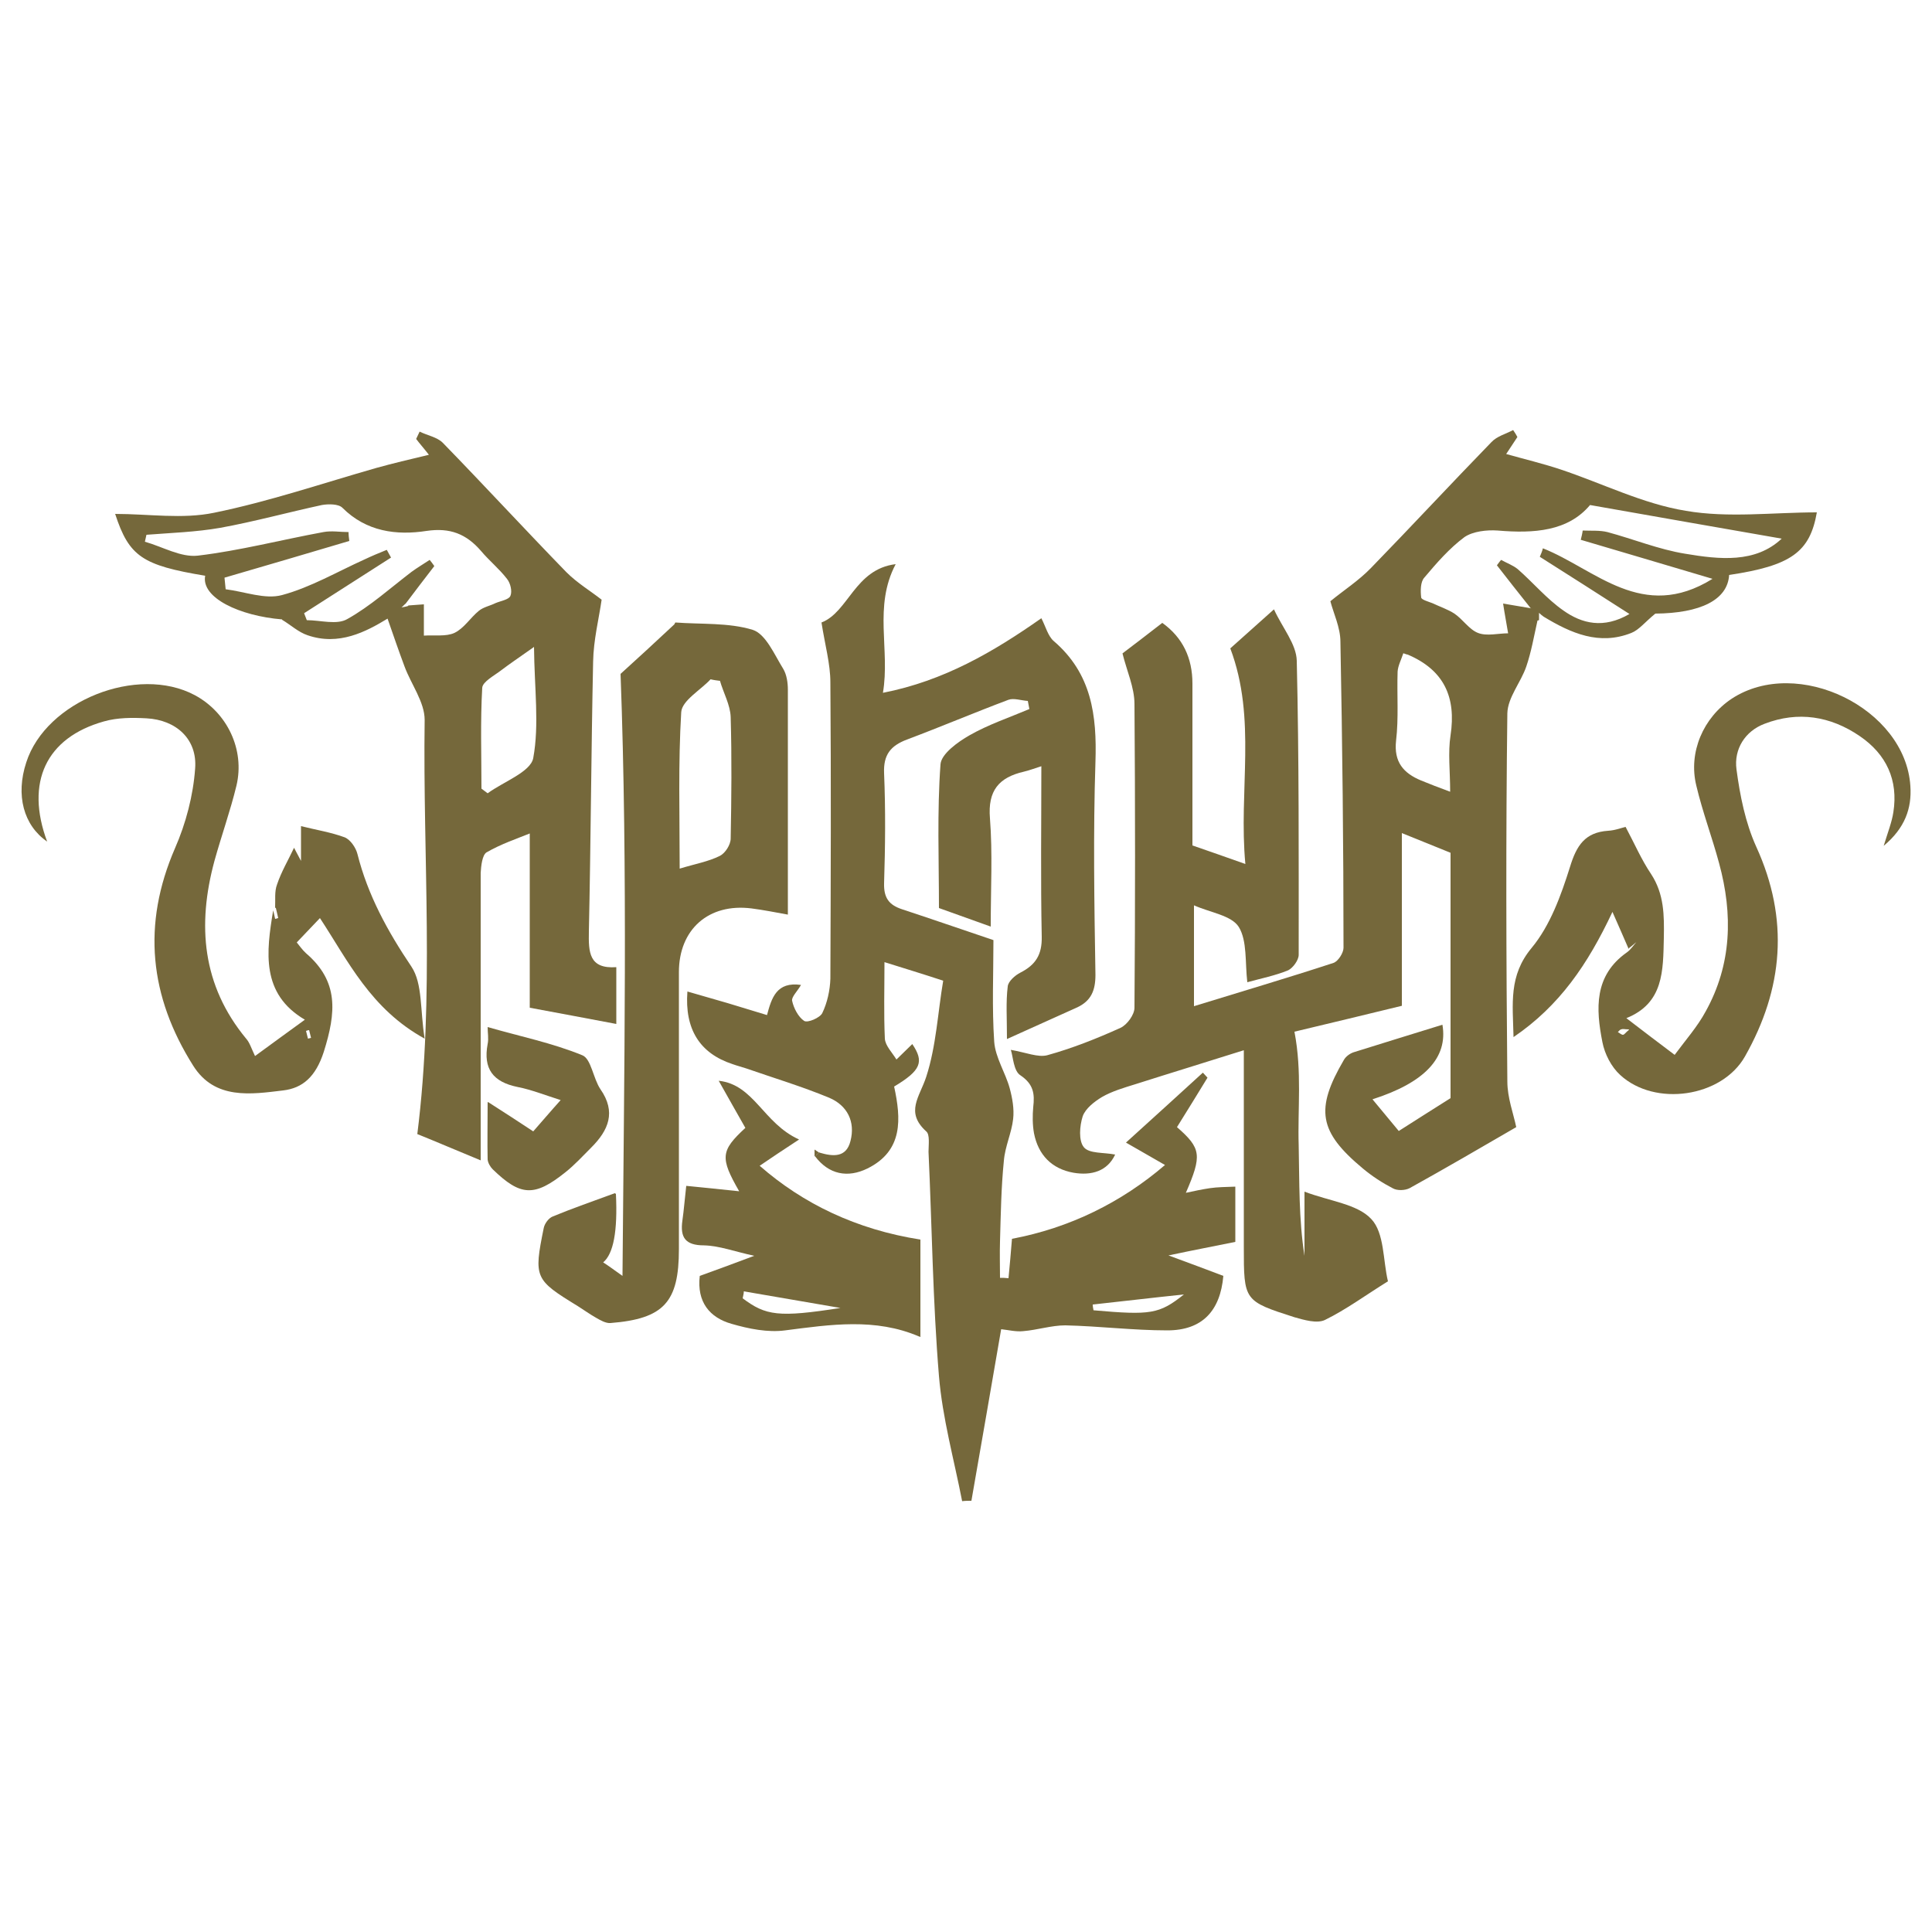 <?xml version="1.0" encoding="UTF-8"?>
<svg id="Calque_1" data-name="Calque 1" xmlns="http://www.w3.org/2000/svg" version="1.1" viewBox="0 0 500 500">
  <defs>
    <style>
      .cls-1 {
        fill: #75683b;
        stroke-width: 0px;
      }
    </style>
  </defs>
  <path class="cls-1" d="M397.9,160.6c-.9,4-1.6,8.1-2.9,11.9-1.4,4.1-4.8,8-4.9,12.1-.4,31.8-.3,63.5,0,95.3,0,4.2,1.6,8.4,2.3,11.8-9.3,5.4-18.4,10.7-27.6,15.8-1.2.6-3.2.7-4.4,0-2.7-1.4-5.3-3.1-7.7-5.1-11.4-9.5-12.4-15.3-4.9-28.1.5-.9,1.6-1.7,2.6-2,7.6-2.4,15.2-4.7,22.9-7.1q2.2,12.8-18.1,19.3c2.3,2.8,4.5,5.4,6.8,8.2,4.6-2.9,8.9-5.7,13.4-8.5v-63.5c-4.4-1.8-8.7-3.5-12.6-5.1v44.7c-9,2.2-19,4.6-27.8,6.7,2,10.4.8,20,1.1,29.4.2,9.5,0,19.1,1.5,28.6v-16.6c6.6,2.5,13.7,3.2,17.3,7.1,3.4,3.6,3,10.7,4.3,16.1-5.8,3.6-10.8,7.3-16.3,10-2.1,1-5.4,0-7.9-.7-13.1-4.2-13.1-4.3-13.1-18.2,0-16.7,0-33.3,0-50.9-9.8,3.1-19,5.9-28.1,8.8-2.9.9-6,1.8-8.6,3.3-2,1.2-4.3,3-5,5-.8,2.5-1.1,6.3.3,8,1.4,1.7,5.1,1.3,8.1,1.9-2,4.3-6.1,5.5-10.8,4.7-5.6-1-9.1-4.6-10.2-10.2-.4-2.2-.4-4.6-.2-6.8.4-3.4.1-5.9-3.3-8.2-1.8-1.1-1.9-4.8-2.5-6.6,4,.7,7,2,9.4,1.4,6.5-1.8,12.8-4.3,19-7.1,1.7-.8,3.6-3.4,3.6-5.2.2-26.2.2-52.4,0-78.6,0-4.3-2-8.6-3.1-13.1,3-2.3,6.6-5,10.3-7.9,5.3,3.8,7.8,9.1,7.8,15.7,0,13.8,0,27.6,0,41.9,4.1,1.4,8.3,2.9,13.7,4.8-1.8-19,3-37.5-3.9-55.8,3-2.7,6.5-5.8,11.3-10.1,2.2,4.8,5.8,9,5.9,13.3.6,25.4.5,50.7.5,76.1,0,1.4-1.5,3.4-2.7,4-3.4,1.4-7,2.1-10.6,3.1-.6-5.1,0-10.7-2.2-14.3-1.9-3-7.3-3.7-11.6-5.6v26.1c12.3-3.8,24.2-7.3,36.1-11.2,1.2-.4,2.6-2.6,2.6-3.9,0-26.4-.3-52.8-.8-79.2,0-3.7-1.8-7.4-2.6-10.5,3.4-2.8,7.3-5.3,10.5-8.6,10.5-10.8,20.7-21.8,31.2-32.6,1.4-1.5,3.7-2.1,5.6-3.1.4.6.8,1.2,1.1,1.8-.9,1.4-1.8,2.7-2.9,4.4,5,1.4,9.6,2.5,14.1,4,10.8,3.6,21.3,8.9,32.4,10.7,11,1.9,22.5.4,33.9.4-1.8,10.3-6.7,13.8-22.7,16.2-.4,6.5-7.5,9.9-19.1,10-2.7,2.2-4.2,4.2-6.2,5-8.3,3.3-15.6.1-22.7-4.2-.4-.3-.8-.6-1.2-1,0,.6,0,1.3,0,1.9ZM396.3,157.6c-3.2-4-6.1-7.7-8.9-11.3.4-.5.7-1,1.1-1.4,1.4.8,3.1,1.4,4.3,2.4,4,3.5,7.5,7.7,11.8,10.7,4.8,3.4,10.4,4.8,17.1.9-8.1-5.2-15.6-10-23.2-14.8.3-.7.6-1.4.8-2.2,13.6,5.4,25.7,19.2,43.9,7.9-12.4-3.7-23.3-6.9-34.1-10.1.2-.8.4-1.6.5-2.4,2.1.1,4.4-.1,6.4.4,6.7,1.8,13.3,4.5,20.1,5.6,8.9,1.5,18.2,2.5,25-3.9-16.2-2.8-32.5-5.7-49.6-8.7-5.7,6.8-14.5,7.4-23.9,6.6-2.8-.2-6.4.2-8.6,1.7-3.9,2.9-7.2,6.7-10.4,10.5-1,1.1-1,3.4-.8,5.1,0,.6,1.9,1.1,2.9,1.5,1.9.9,4,1.6,5.7,2.7,2.2,1.5,3.8,4.1,6.1,5,2.3.9,5.2.1,7.8.1-.4-2.5-.9-5-1.3-7.7,1.3.2,4,.7,7.1,1.2ZM363.2,169c-.6,1.8-1.4,3.3-1.5,4.8-.2,6,.3,12-.4,17.9-.6,5.5,1.9,8.4,6.5,10.3,2.2.9,4.5,1.8,7.5,2.9,0-5.3-.6-10.1.1-14.6,1.5-9.9-1.7-16.9-11.1-20.9-.2,0-.4-.1-1.3-.4Z"/>
  <path class="cls-1" d="M212.1,298.3c3.4,1,6.9,1.4,8-3,1.3-5-.8-9.2-5.5-11.2-7-2.9-14.3-5.1-21.5-7.6-1.2-.4-2.4-.7-3.5-1.1q-12.8-4.2-11.7-18.8c3.5,1,7,2,10.4,3,3.3,1,6.6,2,10.2,3.1,1.2-4.5,2.5-8.7,8.8-7.8-.9,1.6-2.5,3.1-2.3,4.1.4,1.9,1.6,4.2,3.1,5.2.9.6,4.1-.8,4.7-2,1.3-2.7,2-5.9,2.1-8.9.1-25.6.2-51.2,0-76.7,0-4.8-1.4-9.7-2.3-15.5,7-2.7,8.6-13.8,19.2-15.1-5.8,11-1.4,22.1-3.3,33.3,15.8-3.1,28.6-10.6,41-19.3,1.1,2.1,1.7,4.6,3.2,5.9,9.8,8.4,11.2,19.2,10.8,31.3-.6,18.3-.3,36.7,0,55.1,0,4-1.1,6.7-4.7,8.4-5.7,2.6-11.4,5.1-18.2,8.2,0-5.5-.3-9.6.2-13.6.1-1.3,1.9-2.9,3.3-3.6,3.9-2,5.6-4.6,5.5-9.3-.3-14.6-.1-29.1-.1-44.1-1.9.6-3.2,1.1-4.5,1.4-6.5,1.5-9.4,4.9-8.8,12.1.7,9,.2,18.1.2,28-4.7-1.7-8.9-3.2-13.4-4.8,0-12.5-.5-24.9.4-37.2.2-2.7,4.5-5.8,7.5-7.5,4.9-2.8,10.3-4.6,15.5-6.8-.1-.7-.3-1.4-.4-2.1-1.7-.1-3.6-.8-5-.3-8.8,3.3-17.5,7-26.3,10.3-4.2,1.6-6.1,3.9-5.9,8.7.4,9.5.3,19,0,28.5-.1,3.8,1.3,5.6,4.6,6.7,7.6,2.5,15.1,5.1,23.7,8,0,8.7-.4,17.5.2,26.3.3,4.1,2.9,8,4,12,.7,2.6,1.2,5.4.9,8-.4,3.6-2.1,7.1-2.4,10.8-.7,6.9-.8,13.9-1,20.9-.1,3.1,0,6.2,0,9.4.7,0,1.4,0,2.2.1.3-3.2.6-6.4.9-10.2,14.9-2.8,28.3-9.4,39.6-19.1-3.3-1.9-6.3-3.6-10.1-5.8,7.6-6.9,13.8-12.5,19.9-18.1.4.4.8.9,1.2,1.3-2.6,4.3-5.3,8.6-7.9,12.8,6.3,5.5,6.5,7.3,2.3,17,2.3-.5,4.2-.9,6.2-1.2,2-.3,4.1-.3,6.6-.4v14.3c-5.4,1.1-10.7,2.1-17.3,3.5,5.7,2.1,10,3.7,14.2,5.3-.8,9.1-5.5,14.1-14.5,14.1-8.8,0-17.6-1.1-26.4-1.3-3.6,0-7.2,1.2-10.9,1.5-1.9.2-3.8-.3-5.7-.5-2.4,13.8-5,29.1-7.7,44.4-.8,0-1.6,0-2.4.1-2.1-10.8-5.1-21.5-6-32.4-1.6-19.3-1.8-38.6-2.7-58,0-1.8.4-4.5-.6-5.3-5.5-5-1.7-8.9,0-14.1,2.6-8,3-16.7,4.4-24.9-5.8-1.9-10.1-3.2-15.2-4.8,0,6.9-.2,13.3.1,19.8.1,1.8,1.9,3.6,3,5.4,1.4-1.4,2.8-2.7,4.1-4,3.1,4.6,2.3,6.8-4.7,11,1.8,8.3,2.4,16.6-6.9,21.2-5.1,2.5-10,1.6-13.6-3.2.4-.3.8-.7,1.2-1ZM282.8,337.6c0,.5.1,1,.2,1.5,14.8,1.3,17,1,23.4-4.1-8.6.9-16.1,1.8-23.5,2.6Z"/>
  <path class="cls-1" d="M73,160.3c-11-.9-21-5.6-19.9-11.3-16.3-2.7-19.7-5-23.3-16,8.7,0,17.4,1.4,25.6-.3,14.2-2.9,28-7.6,42-11.6,4.3-1.2,8.6-2.2,13.6-3.4-1.4-1.8-2.4-2.9-3.3-4.1.3-.6.6-1.3.9-1.9,2,1,4.5,1.4,6,2.9,10.8,11.1,21.3,22.5,32,33.5,2.8,2.8,6.3,4.9,9.1,7.1-.7,4.9-2.1,10.4-2.2,16-.5,23.3-.6,46.6-1.1,69.9-.1,5.3,0,9.7,7.1,9.2v14.7c-7.8-1.5-15.5-2.9-22.4-4.2v-45.1c-3.2,1.3-7.4,2.7-11.2,4.9-1.1.7-1.4,3.5-1.5,5.3,0,22.5,0,45,0,67.5,0,2,0,4.1,0,6.9-6.1-2.5-11.4-4.8-16.4-6.8,4.5-35.7,1.4-71.5,1.9-107.2,0-4.6-3.5-9.2-5.2-13.8-1.5-4-2.9-8.1-4.4-12.4-5.6,3.4-12.6,7.1-20.7,4.3-2.4-.8-4.4-2.7-6.6-4ZM105.6,156.7c1.8-.1,3.6-.3,4.1-.3v8.1c2.7-.2,5.7.3,7.9-.7,2.5-1.2,4.1-3.9,6.3-5.7,1.2-1,2.9-1.3,4.3-2,1.4-.6,3.5-.9,3.9-1.9.5-1.2,0-3.3-.9-4.4-2-2.6-4.6-4.7-6.7-7.2-3.8-4.4-8-6.1-14.1-5.2-7.8,1.2-15.6.2-21.8-6-1-1-3.6-1-5.3-.7-8.8,1.9-17.5,4.3-26.3,5.9-6.3,1.1-12.7,1.3-19.1,1.8-.1.6-.3,1.2-.4,1.8,4.6,1.3,9.3,4.1,13.7,3.6,10.9-1.3,21.6-4.1,32.5-6.1,2.1-.4,4.3,0,6.5,0,0,.8.1,1.5.2,2.3-10.8,3.2-21.6,6.4-32.3,9.5.1,1,.2,2,.3,3,4.9.6,10.2,2.7,14.6,1.5,7.4-2,14.2-6,21.3-9.2,1.9-.9,3.8-1.7,5.8-2.5l1.1,2c-7.5,4.8-15,9.6-22.5,14.4.2.6.5,1.2.7,1.8,3.5,0,7.8,1.3,10.5-.3,5.9-3.3,11.1-8,16.6-12.2,1.5-1.1,3.2-2.1,4.7-3.1.4.5.8,1,1.2,1.6-2.5,3.2-4.9,6.4-7.4,9.7-.4.3-.7.7-1.1,1,.6-.1,1.2-.2,1.8-.4ZM138.1,167.5c-4.1,2.9-6.2,4.3-8.3,5.9-1.8,1.4-4.9,3-5,4.6-.5,8.7-.2,17.4-.2,26.1.5.4,1.1.8,1.6,1.2,4.1-3,11.1-5.5,11.8-9.1,1.6-8.7.3-18,.2-28.8Z"/>
  <path class="cls-1" d="M159.4,309q.7,14.4-3.3,17.7c1.4.9,2.6,1.8,5,3.5.4-52.8,1.4-104.5-.5-155.8,4.3-3.9,9.1-8.3,13.9-12.8.1-.1.2-.5.3-.5,6.7.5,13.8,0,20,1.9,3.4,1.1,5.6,6.4,7.9,10.1.9,1.5,1.2,3.6,1.2,5.4,0,19.3,0,38.7,0,58.2-3.3-.6-6.3-1.2-9.4-1.6-11.1-1.4-18.8,5.4-18.8,16.5,0,23.9,0,47.8,0,71.7,0,13.7-3.9,18-17.7,19.1-1.2.1-2.6-.7-3.8-1.4-1.6-.9-3.1-2-4.7-3-11.1-6.8-11.4-7.3-8.8-20.1.2-1.2,1.3-2.7,2.4-3.1,5.1-2.1,10.3-3.9,16-6ZM186.3,176.2c-.8-.1-1.6-.2-2.4-.4-2.6,2.8-7.4,5.5-7.6,8.5-.8,13.2-.4,26.6-.4,40.5,3.9-1.2,7.4-1.8,10.4-3.3,1.4-.7,2.8-2.9,2.8-4.5.2-10.5.3-21,0-31.4-.1-3.2-1.9-6.3-2.8-9.5Z"/>
  <path class="cls-1" d="M421.5,245.6c-1.2-2.8-2.4-5.5-4.2-9.6-6.4,13.6-13.7,24.3-25.6,32.4-.2-8.7-1.3-15.9,4.7-23.1,4.8-5.8,7.6-13.6,9.9-20.9,1.7-5.6,3.9-9,9.9-9.4,1.8-.1,3.6-.8,4.5-1,2.3,4.3,4.1,8.5,6.6,12.2,3.4,5.2,3.4,10.7,3.3,16.5-.2,8.5,0,16.9-9.7,20.8,4.7,3.6,8.5,6.5,12.5,9.5,2.8-3.8,5.9-7.3,8-11.2,6.8-12.2,7.1-25.2,3.5-38.4-1.8-6.7-4.3-13.3-5.9-20.1-2.1-8.6,1.8-17.6,9.2-22.5,17-11.1,44.9,2.5,46.2,22.6.4,5.8-1.4,10.9-6.9,15.5,1.1-3.6,2.1-6.1,2.5-8.7,1.3-8.3-1.8-15-8.7-19.7-7.6-5.2-16-6.5-24.6-3.2-5.1,1.9-8,6.6-7.3,11.8.9,6.8,2.3,13.8,5.1,20,8.6,18.8,7,36.8-2.9,54.3-6,10.6-23.3,13.1-32.3,4.8-2.3-2.1-4-5.4-4.6-8.5-1.7-8.6-2.2-17.2,6.3-23.2,1-.7,1.7-1.8,2.5-2.7-.7.6-1.4,1.2-2.2,1.8ZM421.5,266.4c-1.1,0-1.5-.2-1.9,0-.3,0-.6.4-.9.7.4.2.9.7,1.3.7.4,0,.7-.6,1.6-1.3Z"/>
  <path class="cls-1" d="M71.2,234.9c.1-2-.2-4.2.5-6,1.1-3.3,2.9-6.3,4.4-9.5.5.9.8,1.6,1.8,3.4v-9c4,1,7.8,1.6,11.3,2.9,1.5.6,2.9,2.7,3.3,4.3,2.7,10.7,7.8,20,14,29.2,2.9,4.4,2.2,11.2,3.4,18.6-14-7.7-19.8-20.1-27.1-31.2-2.3,2.4-4.1,4.3-6,6.3.6.7,1.4,1.9,2.4,2.8,8.5,7.3,7.8,15.3,4.6,25.5-2.1,6.5-5.5,9.4-10.5,10-8.3,1-17.7,2.5-23.3-6.4-11.3-17.9-13.3-36.5-4.7-56.3,2.8-6.4,4.7-13.6,5.2-20.6.6-7.6-4.9-12.6-12.6-13-3.7-.2-7.5-.2-11,.8-15,4.2-20.4,15.8-14.7,31.1-6.1-4.2-8.2-12-5.4-20.5,5.1-15.9,28.8-25.3,43.6-17.4,8.4,4.5,13,14.1,10.8,23.4-1.6,6.6-3.9,13-5.7,19.5-4.5,16.6-3.2,32.2,8.2,46,.9,1,1.3,2.4,2.3,4.5,4.1-3,8.2-6,12.9-9.4-11.4-6.7-10-17.5-8.2-28.3.2.7.3,1.4.5,2.2.3,0,.6-.2.8-.2-.2-.9-.4-1.7-.6-2.6ZM80,266.6c-.3,0-.5.1-.8.2.2.7.3,1.3.5,2l.8-.2c-.2-.7-.3-1.3-.5-2Z"/>
  <path class="cls-1" d="M238.3,345.9s-.3.1-.4,0c-11.4-4.9-23-3.1-34.7-1.6-4.5.6-9.4-.4-13.9-1.7-5.6-1.6-9-5.6-8.2-12.4,4.2-1.5,8.5-3.1,14.1-5.2-5.1-1.1-9-2.6-13-2.7-4.9,0-6.2-2.1-5.6-6.4.4-2.8.6-5.6,1-9,4.8.5,9.2.9,13.7,1.4-5-8.7-4.8-10.5,1.6-16.4-2.2-3.9-4.5-7.9-6.9-12.2,9.2,1,11.5,11,20.8,15.2-4.1,2.7-7,4.6-10.2,6.8,11.2,9.8,25,16.5,41.6,19.1v25ZM192.5,334.2c0,.6-.2,1.2-.3,1.8,6,4.5,9.3,5,25.3,2.5-8.3-1.4-16.7-2.9-25-4.3Z"/>
  <path class="cls-1" d="M126.3,285.2c4.4,2.8,7.9,5.1,11.7,7.6,2.3-2.6,4.4-5.1,7.1-8.1-4.1-1.3-7.6-2.7-11.2-3.4-6.3-1.3-8.9-4.7-7.7-11.1.3-1.4,0-2.9,0-4.4,8.3,2.4,16.7,4.1,24.5,7.3,2.3.9,2.8,6,4.7,8.8,4.1,5.9,2.1,10.6-2.4,15.1-2.2,2.2-4.3,4.5-6.7,6.4-8,6.4-11.6,6.2-18.8-.8-.6-.6-1.2-1.6-1.3-2.5-.1-4.6,0-9.3,0-14.8Z"/>
  <path class="cls-1" d="M210.8,299.3v-1.8c.4.3.8.5,1.2.8-.4.3-.8.7-1.2,1Z"/>
</svg>